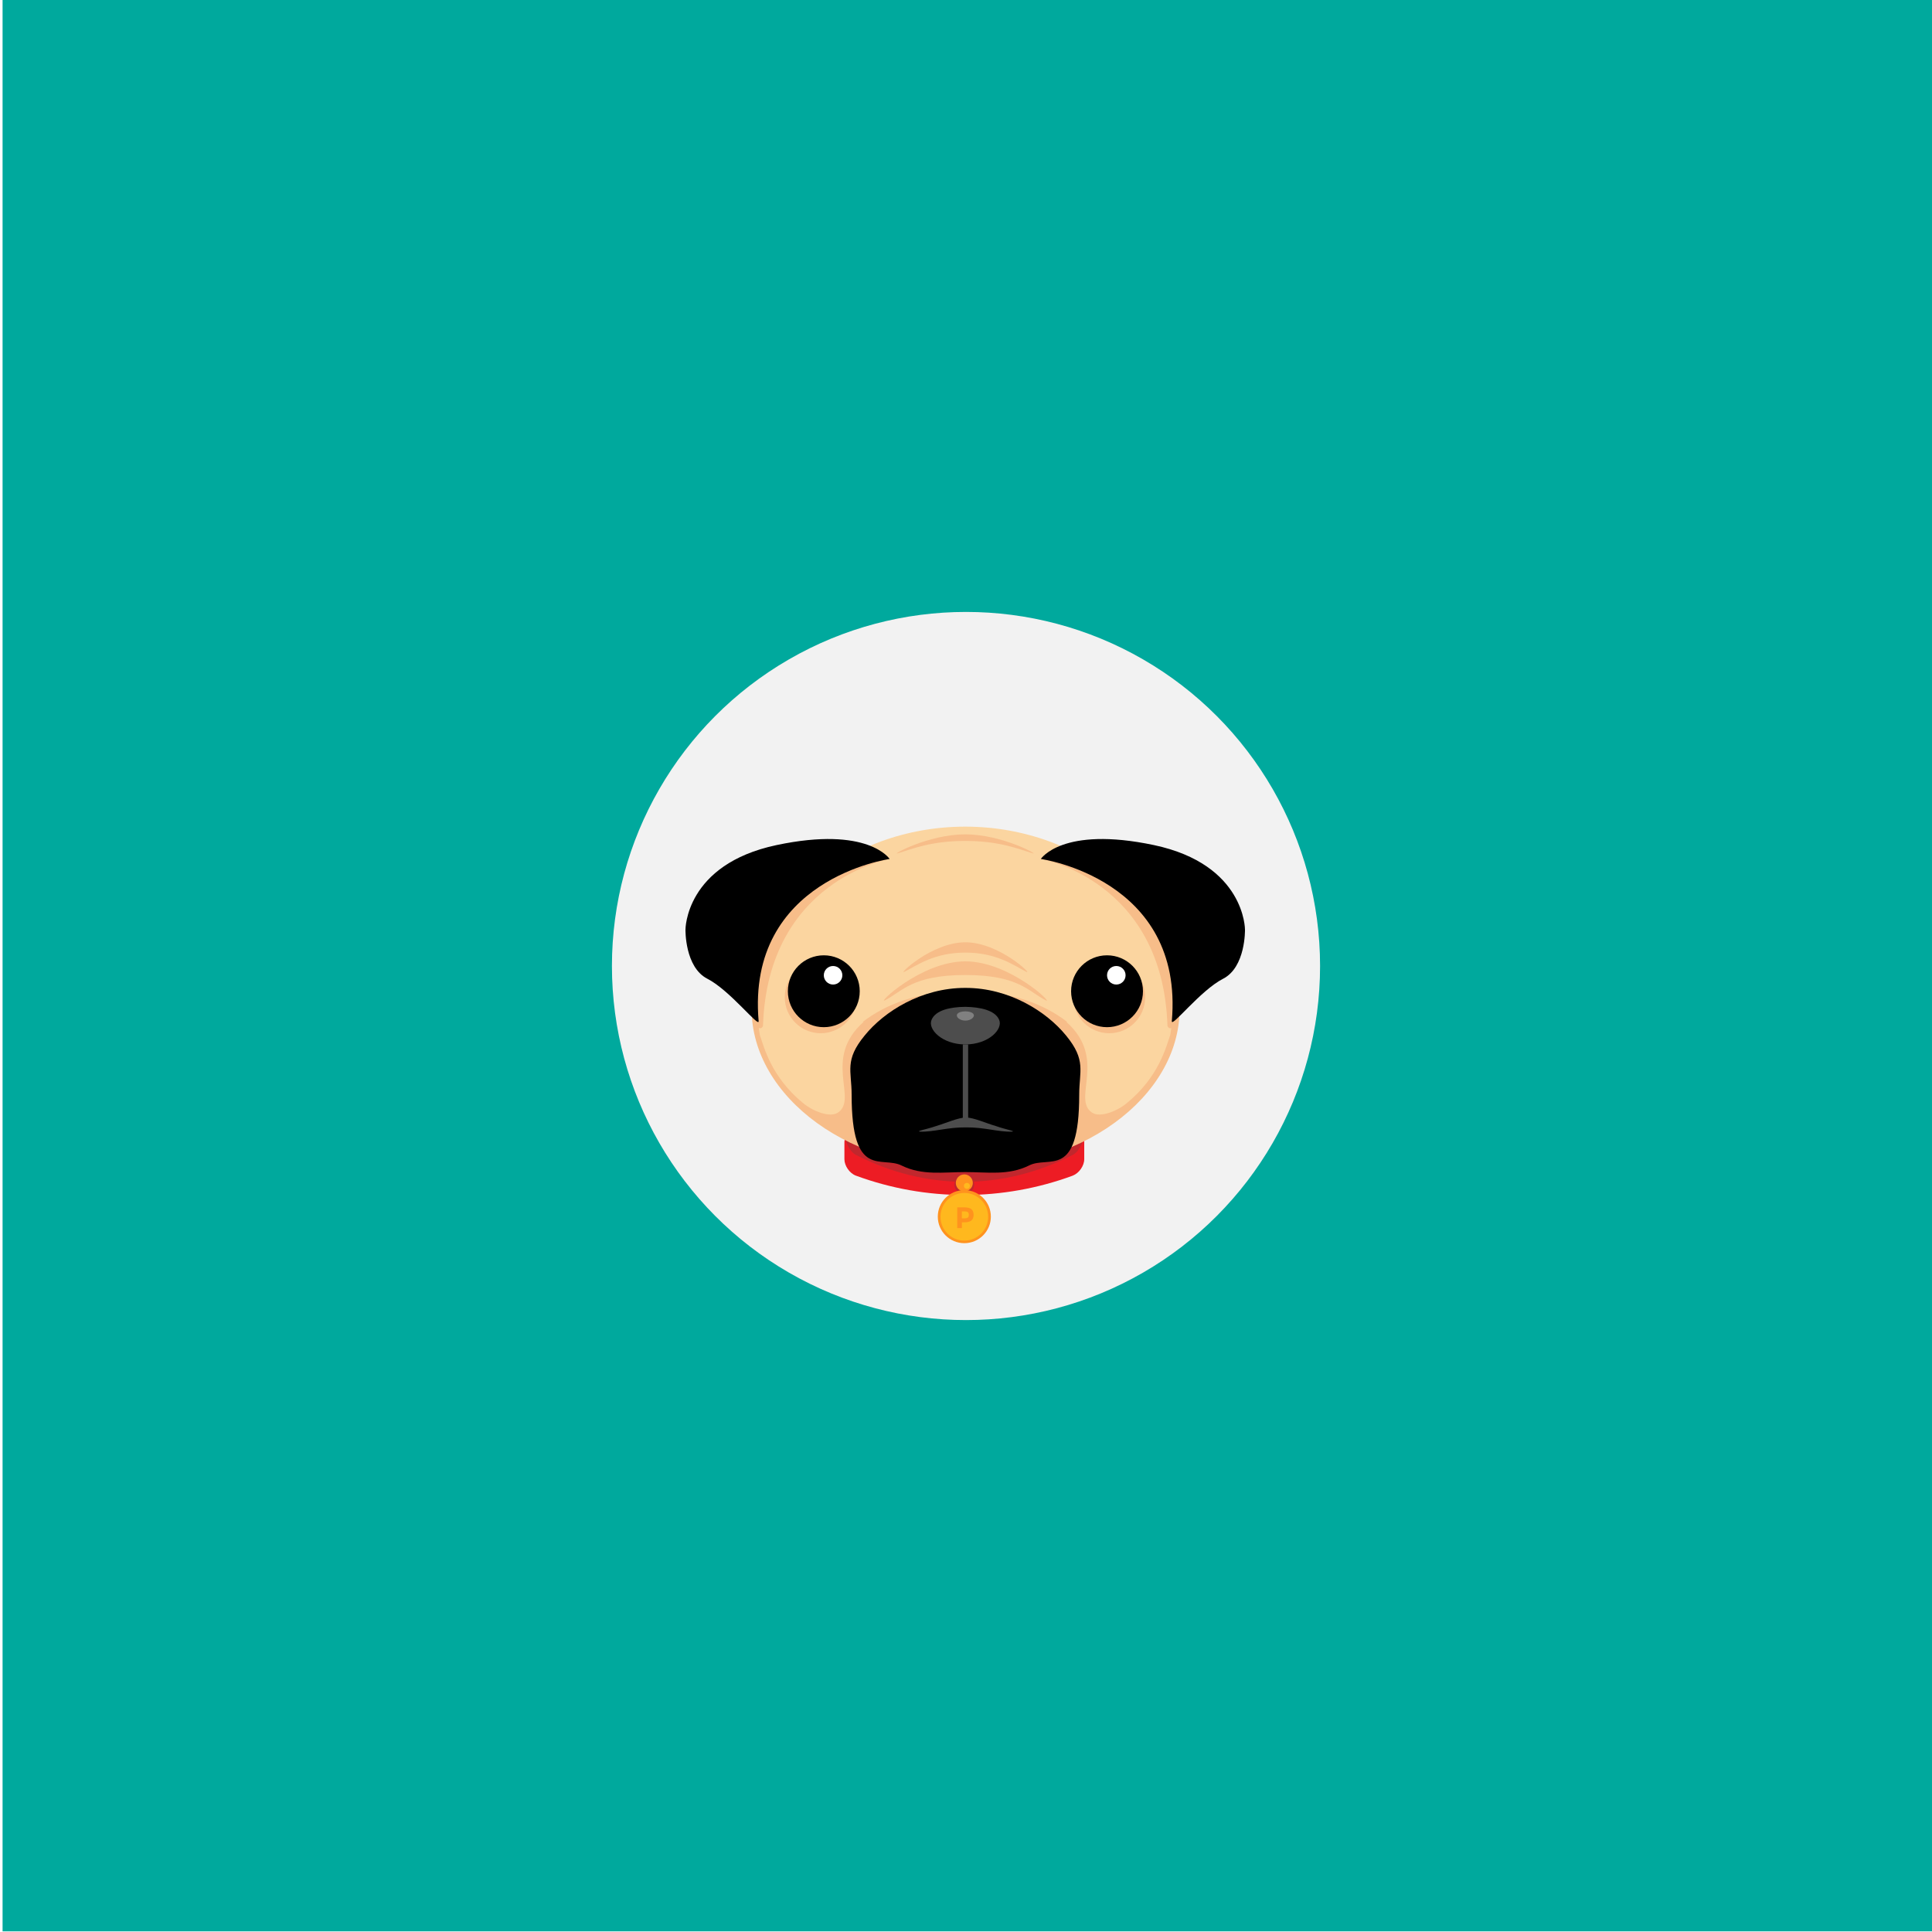 <svg version="1.1" id="Layer_1" xmlns="http://www.w3.org/2000/svg" x="0" y="0" viewBox="0 0 1500 1500" xml:space="preserve"><style>.st3{fill:#c1272d}.st4{fill:#ff931e}.st5{fill:#ffb81e}.st6{fill:#f7bd89}.st8{fill:#fff}</style><path fill="#00a99d" d="M2-.5h1500v1500H2z"/><circle cx="750" cy="750" r="274.9" fill="#f2f2f2"/><path d="M832.8 912.8c-54.3 20-113.9 20-168.2 0-5-1.8-9-7.7-9-12.8v-13.1c0-5.1 4-7.6 9-5.8 54.3 20 113.9 20 168.2 0 5-1.8 9 .7 9 5.8V900c0 5.1-4 10.9-9 12.8z" fill="#ed1c24"/><path class="st3" d="M832.8 896.7c-54.3 27.8-113.9 27.8-168.2 0-5-2.5-9-10.7-9-17.8v-18.1c0-7.1 4-10.6 9-8 54.3 27.8 113.9 27.8 168.2 0 5-2.5 9 .9 9 8v18.1c0 7.2-4 15.3-9 17.8z"/><circle class="st3" cx="748.7" cy="919.6" r="7.7"/><circle class="st4" cx="748.7" cy="918.4" r="6.6"/><circle class="st5" cx="750.7" cy="920.7" r="2.3"/><path class="st6" d="M915.6 776.9c5 68.5-69.1 130-165.9 129.9-96.7.1-170.9-61.4-165.9-129.9 5-68.7 79.5-125.4 166.1-125.5 86.7.1 160.7 56.8 165.7 125.5z"/><path d="M749.4 641.8c-91 0-175.5 64.1-159.5 161.7 3.2 9 8.5 32.4 33.8 53.1 7.6 6.2 20.7 11.4 26.9 7.2 15.9-10.8-12.3-41.8 19.9-70.4h-.7c17.5-13.3 42.3-23.9 79.4-23.9 37.1 0 61.9 10.6 79.4 23.9h-.7c32.2 28.6 4.1 59.6 19.9 70.4 6.2 4.2 19.4-1 26.9-7.2 25.3-20.7 30.7-44.1 33.9-53.1 16-97.6-68.2-161.7-159.2-161.7z" fill="#fbd5a0"/><path d="M827.7 804c-15.3-18.8-44.3-37-78-37h-.4c-33.8 0-62.8 18.2-78 37-15.8 19.2-10.1 27.4-10.1 45.8 0 66.6 23.3 47.2 39 55.2 16 7.8 32.2 5 49.2 5h.3c17 0 33.2 2.8 49.2-5.1 15.6-8 39 11.6 39-55 0-18.4 5.6-26.7-10.2-45.9z"/><circle class="st6" cx="637.2" cy="774.3" r="27.9"/><circle class="st6" cx="644.3" cy="761.9" r="7.2"/><circle cx="639.6" cy="769.6" r="27.9"/><circle class="st8" cx="646.8" cy="757.2" r="7.2"/><circle class="st6" cx="861.2" cy="774.3" r="27.9"/><circle class="st6" cx="868.3" cy="761.9" r="7.2"/><circle cx="859.5" cy="769.6" r="27.9"/><circle class="st8" cx="866.7" cy="757.2" r="7.2"/><path class="st6" d="M690.7 666.9s-94.5 16.3-98.3 129.2c-.1 1.7-1.9 2.8-3.4 1.9l-3-1.8-2.3-29.6 4.3-60.4 39.4-29.1 35.4-14.3 27.9 4.1zm117.4 0s94.5 16.3 98.3 129.2c.1 1.7 1.9 2.8 3.4 1.9l3-1.8 2.3-29.6-4.3-60.4-39.4-29.2-35.4-14.3-27.9 4.2z"/><path fill="#333" stroke="#4d4d4d" stroke-width="4.159" stroke-miterlimit="10" d="M749.6 810.9v59.8"/><path d="M690.7 666.9S579.4 682.3 589 792.8c.5 5.6-22.2-23.9-39.8-32.9-17.6-9-17-38.1-17-38.1s-.3-50.7 70.8-65.7c71-15 87.7 10.8 87.7 10.8zm117.4 0s111.3 15.4 101.7 125.9c-.5 5.6 22.2-23.9 39.8-32.9 17.6-9 17-38.1 17-38.1s.3-50.7-70.8-65.7-87.7 10.8-87.7 10.8z"/><path class="st6" d="M749.5 746.4c-34.6 0-69.6 34-62.3 30.2 13.5-7.1 21.3-19.6 62.3-19.6s48.7 12.5 62.3 19.6c7.3 3.8-27.7-30.2-62.3-30.2z"/><path class="st6" d="M749.5 731.6c-26.3 0-52.8 25.8-47.3 22.9 10.3-5.4 23.5-14.9 47.3-14.9 23.8 0 37 9.5 47.3 14.9 5.6 2.9-21-22.9-47.3-22.9zm-.1-83.8c-29 0-58.4 16.6-52.3 14.7 11.4-3.5 26-9.6 52.3-9.6 26.3 0 40.9 6.1 52.3 9.6 6 1.9-23.3-14.7-52.3-14.7z"/><path d="M750 867.6c-6.4.2-15 4.2-23.3 6.7-7.9 2.7-15.5 3.8-12.5 4.3 10.3.4 21.7-3.5 35.8-3.3 14-.2 25.4 3.7 35.8 3.3 3-.4-4.6-1.5-12.5-4.3-8.3-2.4-16.9-6.5-23.3-6.7zm25.7-75.9c3.3 7.3-8.1 19.2-26.2 19.2S720 799 723.3 791.7c3.2-7.5 14.7-9.9 26.2-10 11.4.2 23 2.6 26.2 10z" fill="#4d4d4d"/><path d="M756 787.7c.8 1.8-2 4.7-6.5 4.7s-7.3-2.9-6.5-4.7c.8-1.8 3.6-2.4 6.5-2.5 2.9.1 5.7.7 6.5 2.5z" fill="gray"/><circle class="st4" cx="748.7" cy="944.6" r="20.6"/><circle class="st5" cx="748.7" cy="944.7" r="18.5"/><path class="st4" d="M754.2 938.8c1.1 1 1.7 2.4 1.7 4.4 0 2-.6 3.4-1.7 4.4-1.2.9-2.9 1.4-5.3 1.4h-2.1v4.5h-3.6v-16.1h5.7c2.4 0 4.2.5 5.3 1.4zm-2.6 6.4c.4-.5.6-1.2.6-2.1 0-.9-.3-1.6-.8-2-.6-.4-1.4-.6-2.6-.6h-2v5.4h2.4c1.1 0 1.9-.3 2.4-.7z"/></svg>